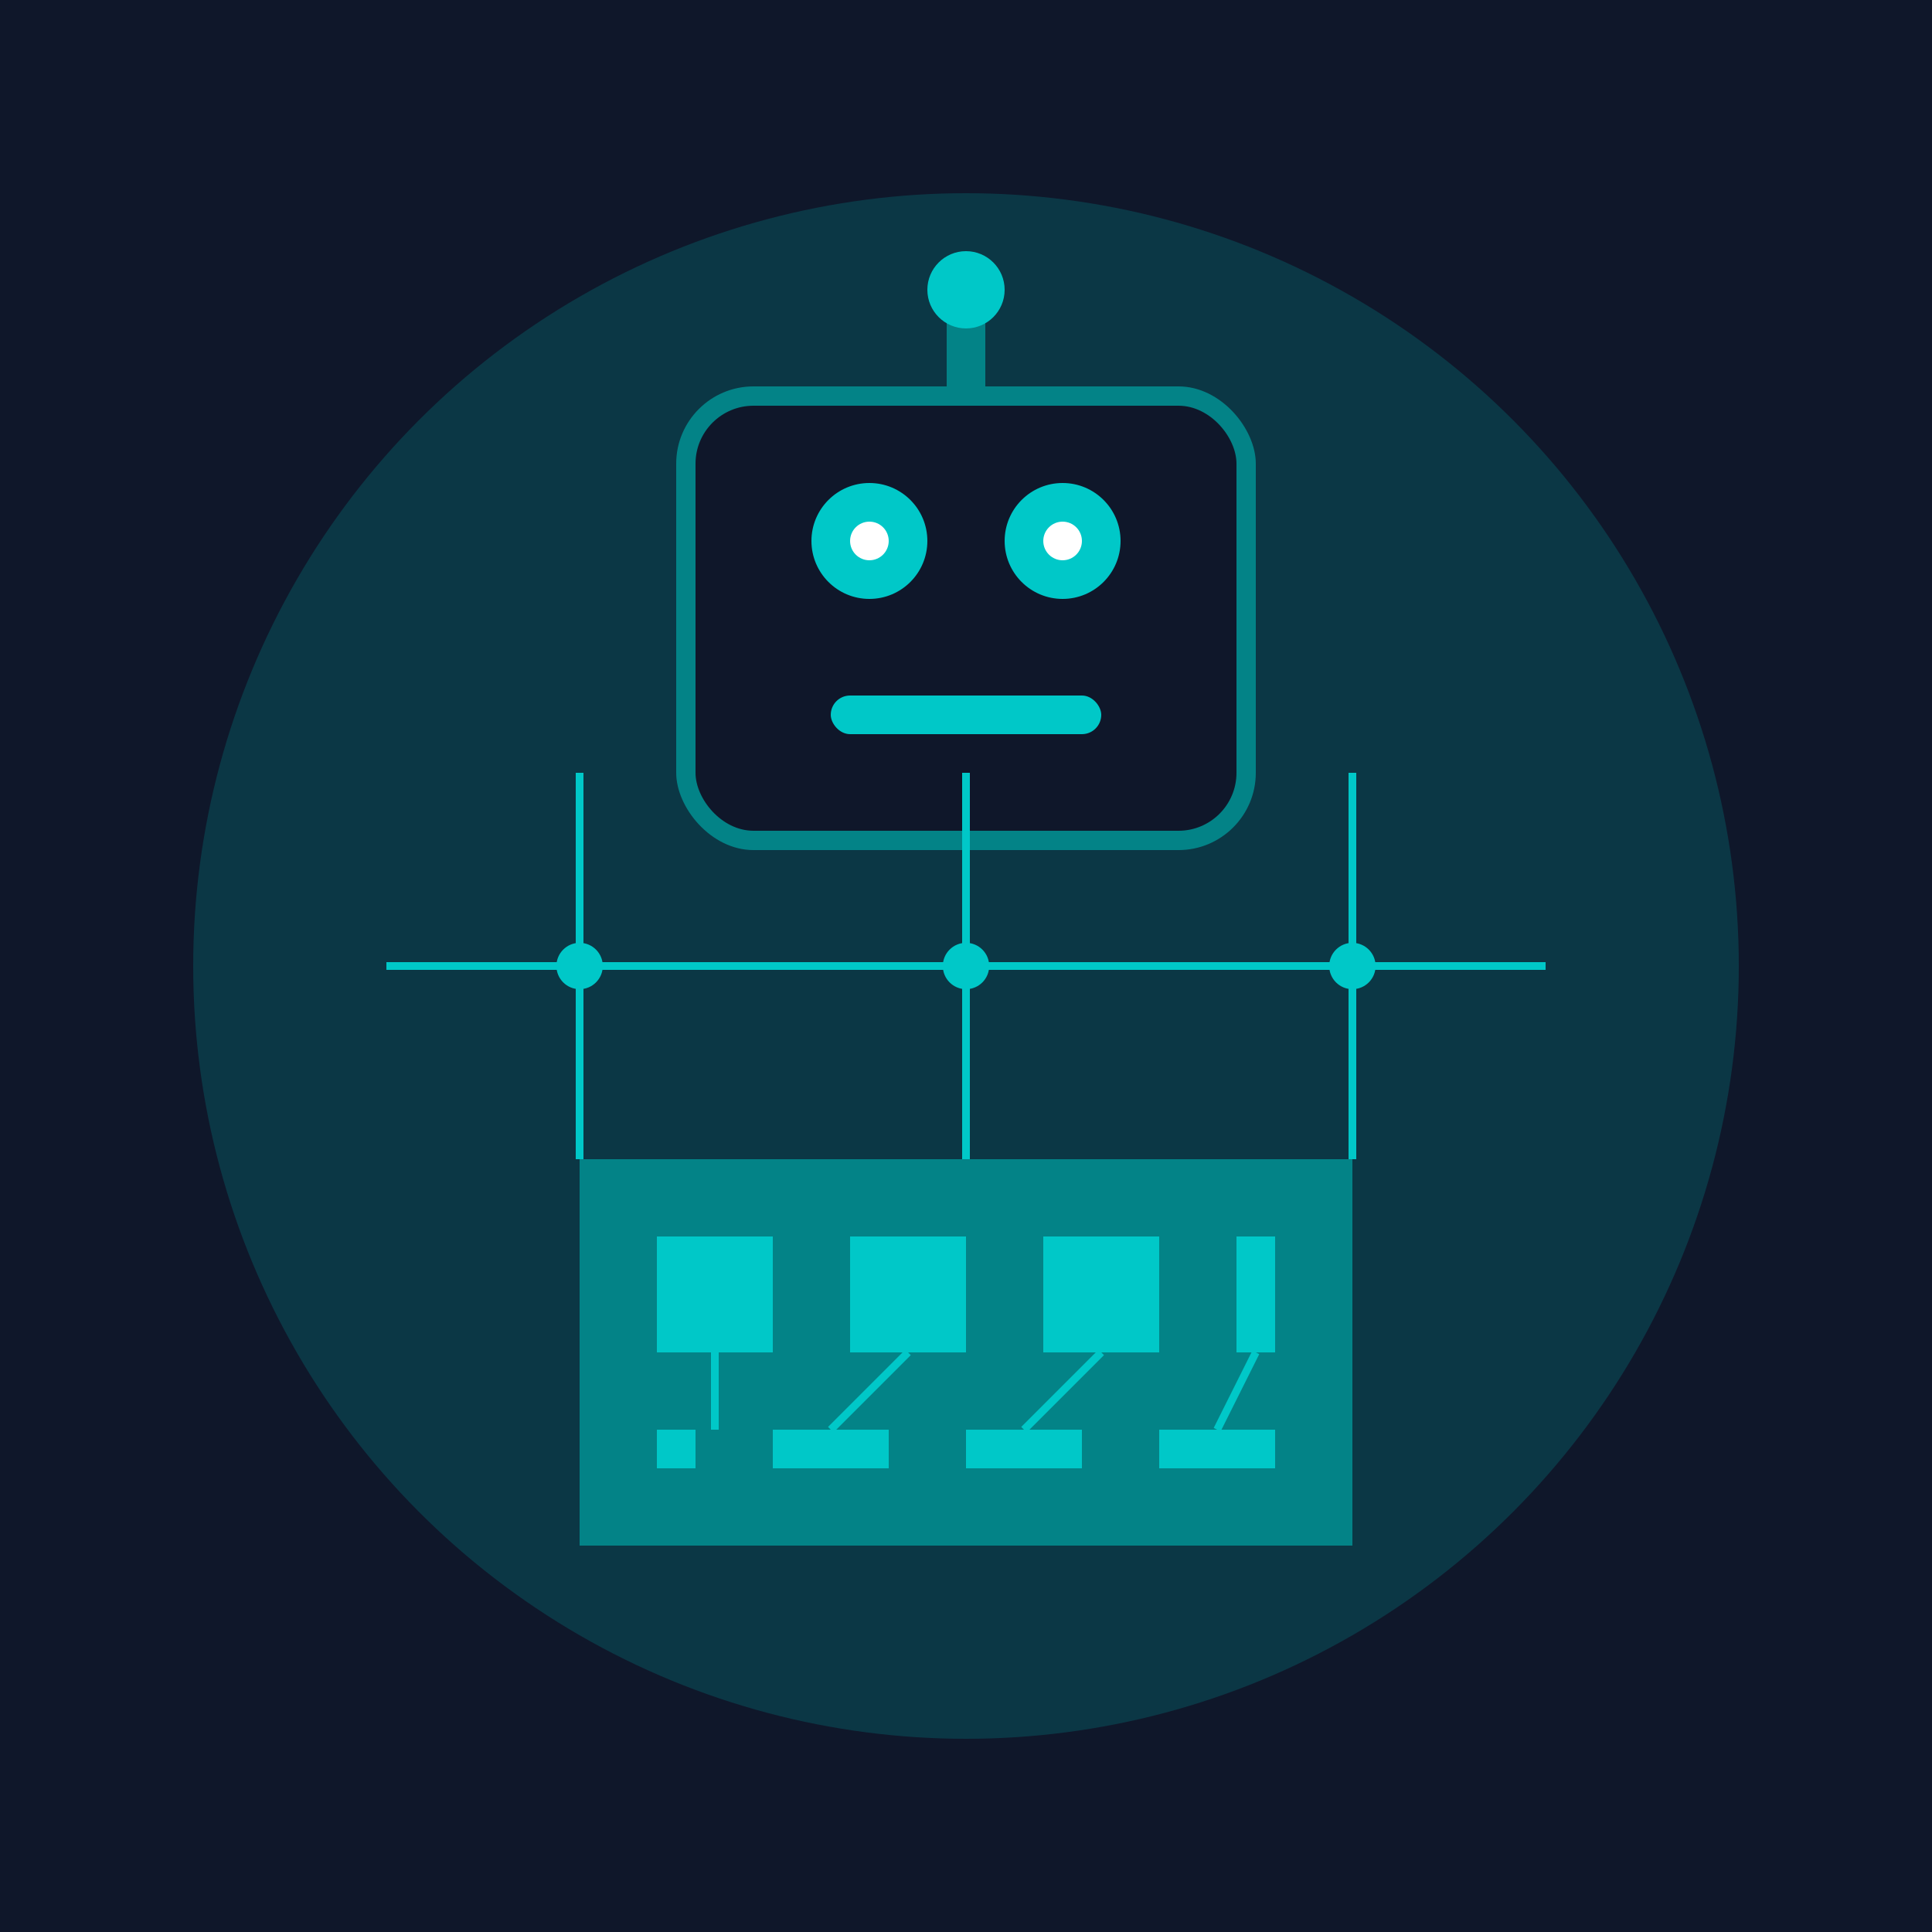 <svg xmlns="http://www.w3.org/2000/svg" viewBox="0 0 500 500" width="500" height="500">
  <style>
    .st0{fill:#0f172a;}
    .st1{fill:#00c8c8;}
    .st2{fill:#038387;}
    .st3{fill:#ffffff;}
    .st4{fill:rgba(255,255,255,0.2);}
    .st5{fill:rgba(3,131,135,0.3);}
  </style>
  <rect class="st0" width="500" height="500"/>
  <circle class="st5" cx="250" cy="250" r="200"/>
  
  <!-- Robot Head -->
  <g transform="translate(175, 100)">
    <rect class="st2" x="0" y="0" width="150" height="120" rx="20"/>
    <rect class="st0" x="5" y="5" width="140" height="110" rx="15"/>
    
    <!-- Eyes -->
    <circle class="st1" cx="50" cy="40" r="15"/>
    <circle class="st1" cx="100" cy="40" r="15"/>
    <circle class="st3" cx="50" cy="40" r="5"/>
    <circle class="st3" cx="100" cy="40" r="5"/>
    
    <!-- Mouth -->
    <rect class="st1" x="40" y="80" width="70" height="10" rx="5"/>
    
    <!-- Antenna -->
    <rect class="st2" x="70" y="-20" width="10" height="20"/>
    <circle class="st1" cx="75" cy="-25" r="10"/>
  </g>
  
  <!-- Circuit Board Background -->
  <g stroke="#00c8c8" stroke-width="2" fill="none">
    <line x1="100" y1="250" x2="400" y2="250"/>
    <line x1="150" y1="200" x2="150" y2="300"/>
    <line x1="250" y1="200" x2="250" y2="300"/>
    <line x1="350" y1="200" x2="350" y2="300"/>
    
    <circle cx="150" cy="250" r="5" fill="#00c8c8"/>
    <circle cx="250" cy="250" r="5" fill="#00c8c8"/>
    <circle cx="350" cy="250" r="5" fill="#00c8c8"/>
  </g>
  
  <!-- AI Brain -->
  <g transform="translate(150, 300)">
    <path class="st2" d="M0,0 L200,0 L200,100 L0,100 Z"/>
    <path class="st1" d="M20,20 L50,20 L50,50 L20,50 Z"/>
    <path class="st1" d="M70,20 L100,20 L100,50 L70,50 Z"/>
    <path class="st1" d="M120,20 L150,20 L150,50 L120,50 Z"/>
    <path class="st1" d="M170,20 L180,20 L180,50 L170,50 Z"/>
    
    <path class="st1" d="M20,70 L30,70 L30,80 L20,80 Z"/>
    <path class="st1" d="M50,70 L80,70 L80,80 L50,80 Z"/>
    <path class="st1" d="M100,70 L130,70 L130,80 L100,80 Z"/>
    <path class="st1" d="M150,70 L180,70 L180,80 L150,80 Z"/>
    
    <!-- Connection Lines -->
    <line x1="35" y1="50" x2="35" y2="70" stroke="#00c8c8" stroke-width="2"/>
    <line x1="85" y1="50" x2="65" y2="70" stroke="#00c8c8" stroke-width="2"/>
    <line x1="135" y1="50" x2="115" y2="70" stroke="#00c8c8" stroke-width="2"/>
    <line x1="175" y1="50" x2="165" y2="70" stroke="#00c8c8" stroke-width="2"/>
  </g>
</svg>
